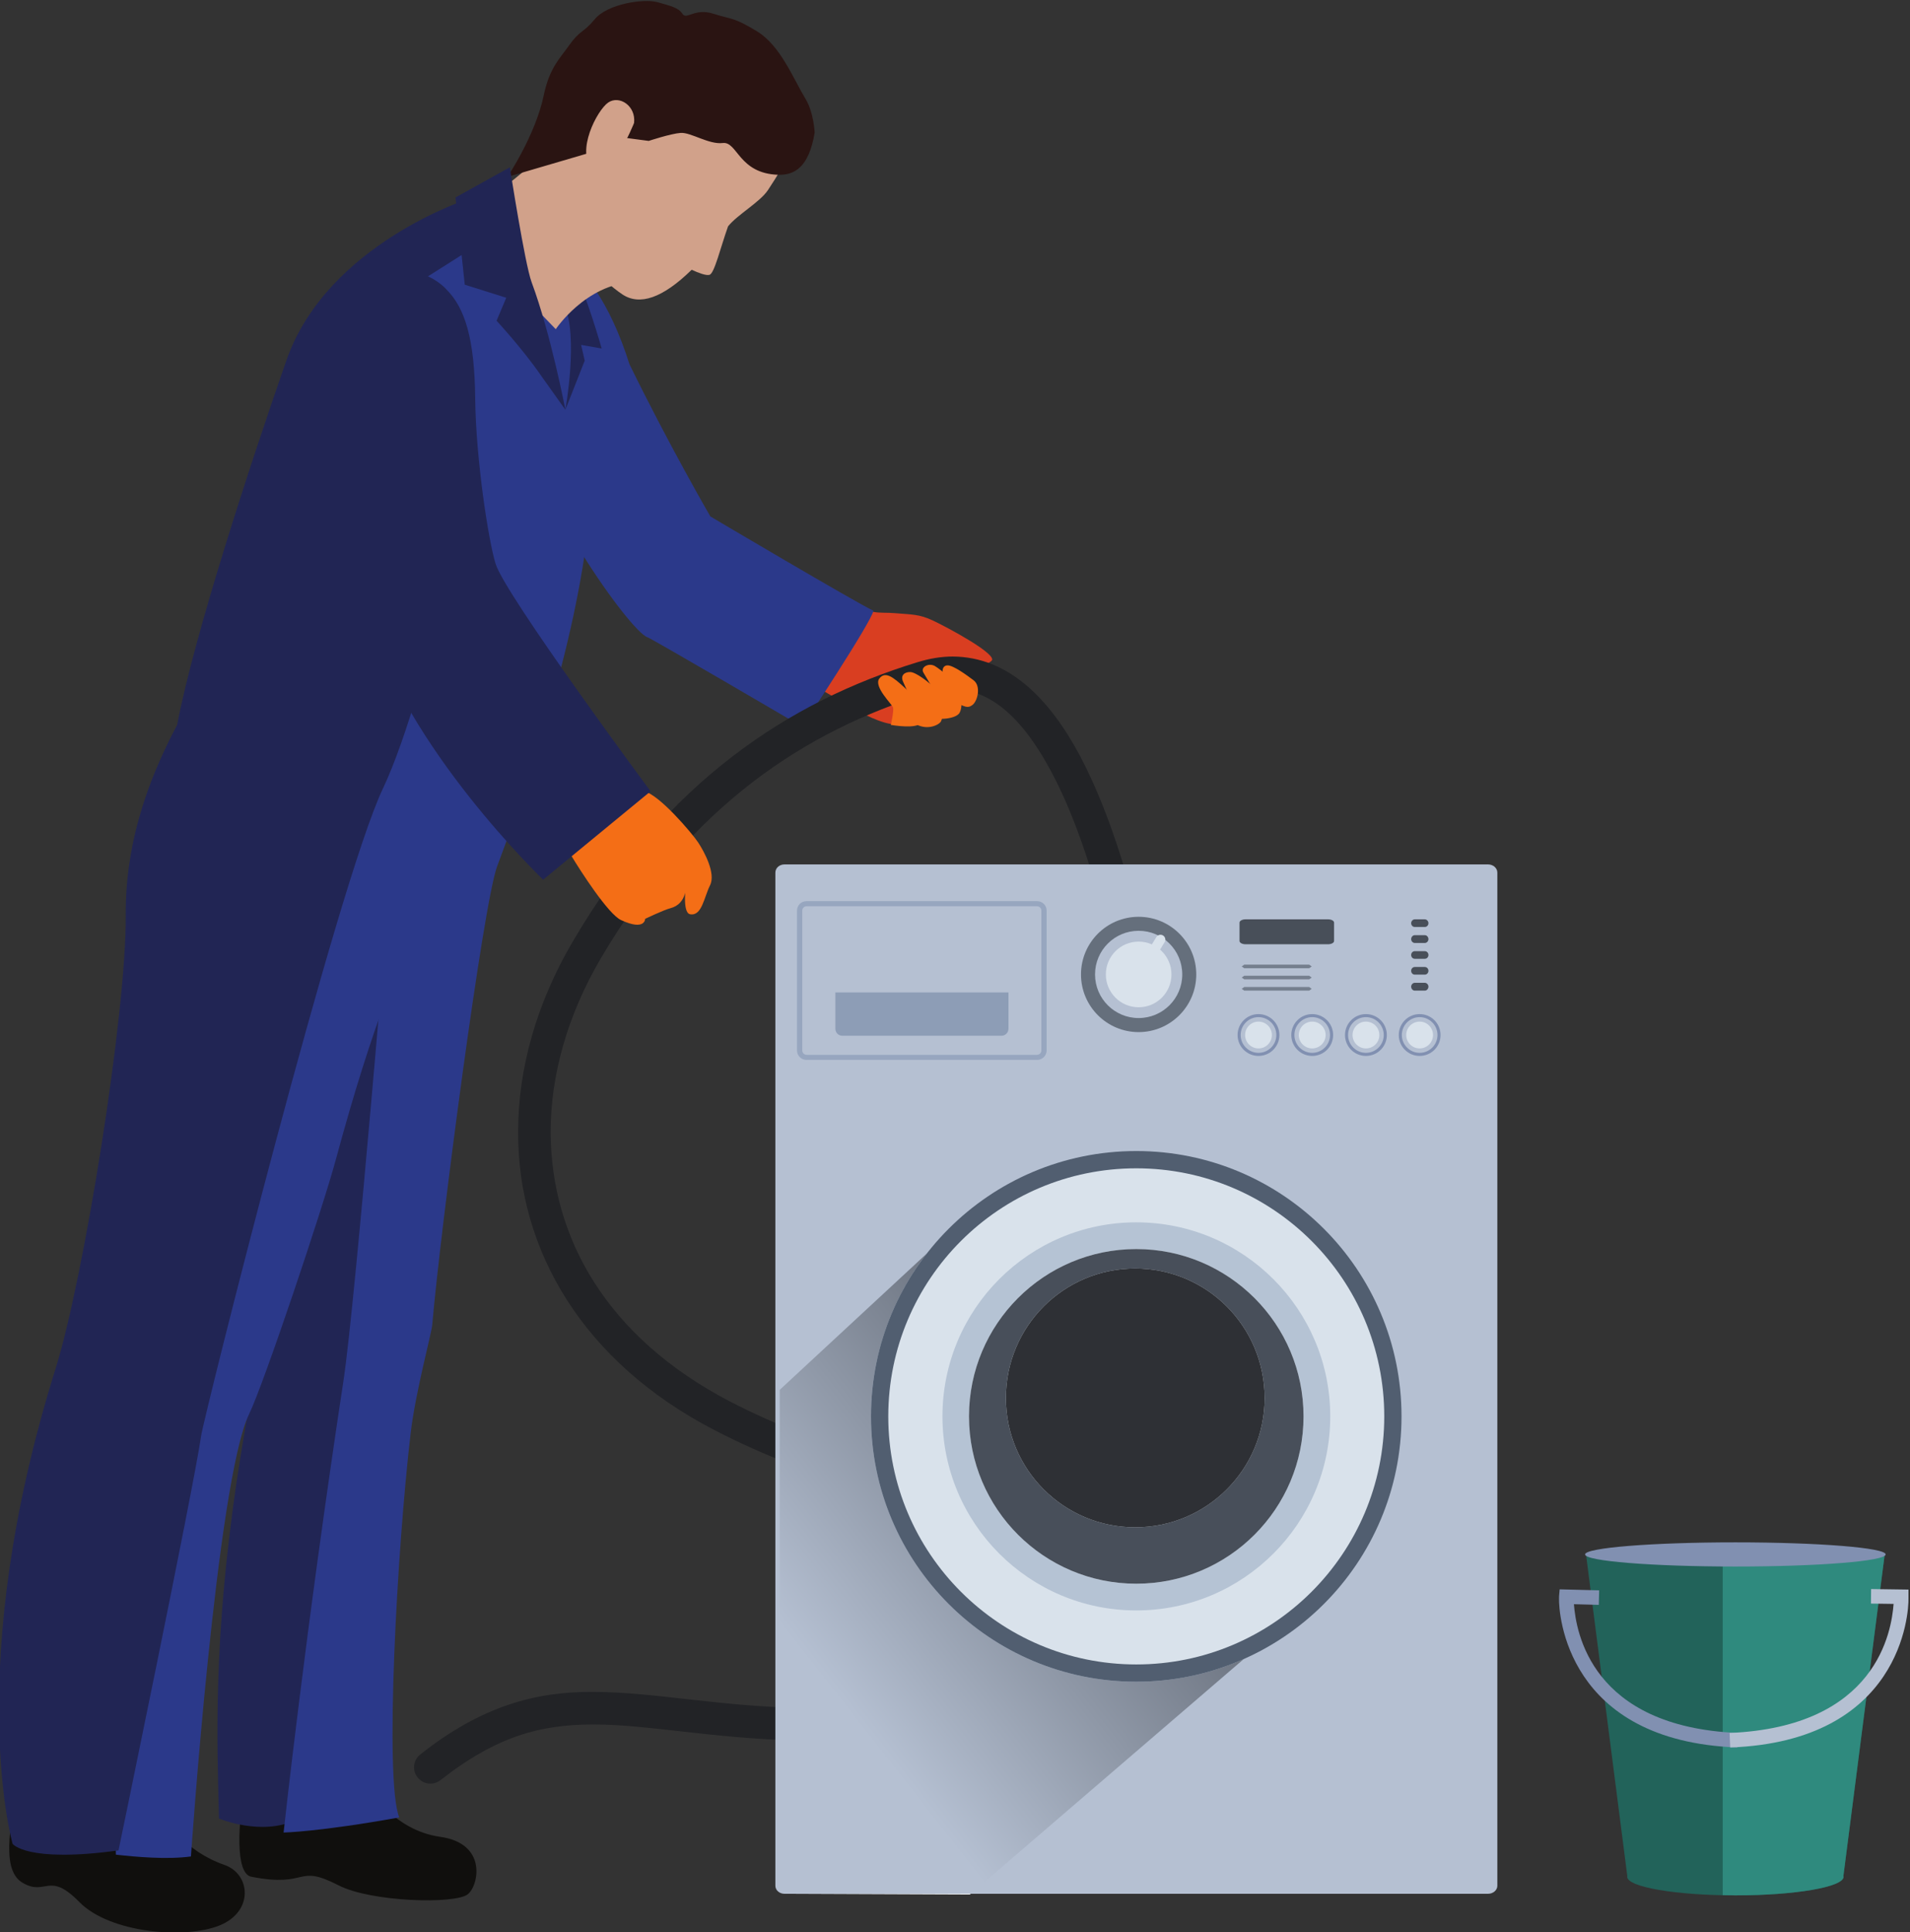 <?xml version="1.0" encoding="UTF-8" standalone="no"?>
<svg
   xmlns:dc="http://purl.org/dc/elements/1.1/"
   xmlns:cc="http://creativecommons.org/ns#"
   xmlns:rdf="http://www.w3.org/1999/02/22-rdf-syntax-ns#"
   xmlns:svg="http://www.w3.org/2000/svg"
   xmlns="http://www.w3.org/2000/svg"
   xmlns:sodipodi="http://sodipodi.sourceforge.net/DTD/sodipodi-0.dtd"
   xmlns:inkscape="http://www.inkscape.org/namespaces/inkscape"
   width="126.034"
   height="127.446"
   viewBox="0 0 126.034 127.446"
   version="1.1"
   id="SVGRoot"
   sodipodi:docname="11.svg"
   inkscape:version="1.0.1 (0767f8302a, 2020-10-17)">
  <rect x="0" y="0" width="126.034" height="127.446" fill="#333333" stroke="none"/>
  <defs
     id="defs34089">
    <clipPath
       clipPathUnits="userSpaceOnUse"
       id="clipPath11345">
      <path
         d="m 2530.98,1013.31 -89.64,0.36 v 0 h 90.06 l -0.42,-0.36"
         id="path11343" />
    </clipPath>
    <linearGradient
       x1="0"
       y1="0"
       x2="1"
       y2="0"
       gradientUnits="userSpaceOnUse"
       gradientTransform="matrix(236.005,185.818,185.818,-236.005,2455.8,1122.46)"
       spreadMethod="pad"
       id="linearGradient11353">
      <stop
         style="stop-opacity:1;stop-color:#ffffff"
         offset="0"
         id="stop11347" />
      <stop
         style="stop-opacity:1;stop-color:#5c5e5f"
         offset="0.951"
         id="stop11349" />
      <stop
         style="stop-opacity:1;stop-color:#5c5e5f"
         offset="1"
         id="stop11351" />
    </linearGradient>
    <clipPath
       clipPathUnits="userSpaceOnUse"
       id="clipPath11363">
      <path
         d="m 2531.4,1013.67 h -90.06 c -2.52,0 -4.5,1.8 -4.5,3.96 v 245.43 l 72.85,67.51 c -17.34,-22.25 -27.67,-50.24 -27.67,-80.65 0,-72.54 58.77,-131.31 131.31,-131.31 18.95,0 36.96,4.02 53.23,11.24 L 2531.4,1013.67"
         id="path11361" />
    </clipPath>
    <linearGradient
       x1="0"
       y1="0"
       x2="1"
       y2="0"
       gradientUnits="userSpaceOnUse"
       gradientTransform="matrix(236.005,185.818,185.818,-236.005,2455.8,1122.46)"
       spreadMethod="pad"
       id="linearGradient11371">
      <stop
         style="stop-opacity:1;stop-color:#b5c0d2"
         offset="0"
         id="stop11365" />
      <stop
         style="stop-opacity:1;stop-color:#40454e"
         offset="0.951"
         id="stop11367" />
      <stop
         style="stop-opacity:1;stop-color:#40454e"
         offset="1"
         id="stop11369" />
    </linearGradient>
  </defs>
  <sodipodi:namedview
     id="base"
     pagecolor="#ffffff"
     bordercolor="#666666"
     borderopacity="1.0"
     inkscape:pageopacity="0.0"
     inkscape:pageshadow="2"
     inkscape:zoom="0.35"
     inkscape:cx="283.01707"
     inkscape:cy="252.29424"
     inkscape:document-units="px"
     inkscape:current-layer="layer1"
     inkscape:document-rotation="0"
     showgrid="false"
     inkscape:window-width="1366"
     inkscape:window-height="681"
     inkscape:window-x="0"
     inkscape:window-y="57"
     inkscape:window-maximized="0" />
  <g
     inkscape:label="Layer 1"
     inkscape:groupmode="layer"
     id="layer1"
     transform="translate(-116.983,-307.706)">
    <g
       id="g20121"
       transform="matrix(1.333,0,0,-1.333,-156.396,567.753)">
      <path
         d="m 247.034,165.423 c 1.144,-0.823 1.532,-0.61 2.357,-0.683 0.826,-0.072 1.189,-0.04 1.889,-0.371 0.701,-0.329 3.235,-1.687 2.888,-1.987 -0.346,-0.299 -0.751,-0.318 -1.309,-0.136 -0.554,0.184 -1.215,0.576 -1.215,0.576 0,0 2.074,-1.108 2.016,-1.409 -0.058,-0.302 -3.494,-2.161 -4.187,-2.179 -0.691,-0.017 -1.804,0.576 -2.457,0.971 -0.659,0.395 -1.594,0.948 -1.974,1.107 -0.377,0.16 1.992,4.111 1.992,4.111"
         style="fill:#d93e21;fill-opacity:1;fill-rule:nonzero;stroke:none;stroke-width:0.1"
         id="path11295" />
      <path
         d="m 240.25,169.527 c 0,0 -2.033,3.499 -4.005,7.533 -0.987,3.139 -2.339,4.773 -3.152,5.147 0,0 -2.394,-5.617 -2.14,-7.748 0.446,-3.767 5.329,-10.642 6.187,-10.912 0.213,-0.068 7.655,-4.424 7.655,-4.424 0,0 3.43,5.178 3.528,5.738 -0.815,0.371 -8.073,4.666 -8.073,4.666"
         style="fill:#2b398a;fill-opacity:1;fill-rule:nonzero;stroke:none;stroke-width:0.1"
         id="path11297" />
      <path
         d="m 217.225,106.638 c -0.367,-1.736 -0.501,-4.266 0.294,-4.426 2.885,-0.568 2.182,0.672 4.322,-0.425 1.608,-0.832 5.79,-0.945 6.405,-0.441 0.539,0.439 0.97,2.511 -1.368,2.839 -2.336,0.331 -3.616,2.356 -4.381,3.616 -0.764,1.261 -2.279,1.679 -2.279,1.679 l -2.456,-0.42 -0.537,-2.422"
         style="fill:#100f0d;fill-opacity:1;fill-rule:nonzero;stroke:none;stroke-width:0.1"
         id="path11299" />
      <path
         d="m 219.737,105.024 c 1.396,4.868 4.402,26.995 6.743,45.115 l -5.741,-4.752 c -0.743,-7.769 -2.985,-17.087 -3.959,-23.756 -1.136,-7.807 -0.955,-12.617 -0.854,-16.539 0,0 2.095,-0.887 3.811,-0.068"
         style="fill:#212554;fill-opacity:1;fill-rule:nonzero;stroke:none;stroke-width:0.1"
         id="path11301" />
      <path
         d="m 206.241,108.223 5.951,0.241 c 0,0 0.122,-4.309 4.005,-5.669 1.296,-0.451 1.461,-2.3 -0.236,-2.992 -1.693,-0.691 -5.433,-0.394 -6.954,1.161 -1.522,1.555 -1.64,0.252 -2.819,0.957 -1.178,0.707 -0.412,3.363 -0.284,4.992 l 0.337,1.31"
         style="fill:#100f0d;fill-opacity:1;fill-rule:nonzero;stroke:none;stroke-width:0.1"
         id="path11303" />
      <path
         d="m 217.421,125.117 c 0.718,1.472 3.628,10.135 4.293,12.599 3.709,13.752 5.804,12.993 6.559,20.047 0.274,2.519 0.009,9.637 -0.181,11.482 -0.041,0.387 -2.667,-3.465 -3.946,-3.319 l -5.051,-24.267 c -2.818,-12.941 -8.574,-30.015 -8.274,-38.356 0.956,-0.107 2.521,-0.253 3.716,-0.089 0,0 1.278,18.603 2.884,21.903"
         style="fill:#2b398a;fill-opacity:1;fill-rule:nonzero;stroke:none;stroke-width:0.1"
         id="path11305" />
      <path
         d="m 228.921,183.348 -0.566,1.921 c 0,0 -7.073,-2.236 -9.093,-8.022 -1.747,-5.007 -4.549,-13.532 -5.409,-18.038 -1.103,-2.095 -2.575,-5.38 -2.543,-9.415 0.038,-4.838 -2.071,-17.953 -3.467,-22.419 -4.638,-14.799 -2.134,-23.537 -2.134,-23.537 0,0 0.689,-0.95 5.243,-0.325 0,0 3.699,17.822 4.092,20.528 0.134,0.929 6.737,27.282 9.002,32.032 1.092,2.285 2.798,7.912 2.611,9.762 -0.019,0.208 1.002,14.048 1.256,14.145 1.344,0.536 1.008,3.368 1.008,3.368"
         style="fill:#212554;fill-opacity:1;fill-rule:nonzero;stroke:none;stroke-width:0.1"
         id="path11307" />
      <path
         d="m 233.194,178.734 c 0,0 -1.144,1.411 -2.748,3.11 -1.604,1.698 -1.006,1.572 -1.006,1.572 l -3.678,-2.331 c 0,0 4.037,-13.456 0.895,-12.917 0,0 -0.847,-9.197 -2.192,-16.103 -0.056,-0.285 -1.759,-21.252 -2.381,-25.336 -1.882,-12.376 -2.96,-22.331 -2.96,-22.331 0,0 1.768,0.033 5.725,0.748 -0.741,1.832 -0.103,13.358 0.567,19.031 0.236,2.018 1.033,4.917 1.067,5.351 0.407,4.722 2.519,20.838 3.214,22.688 7.534,20.089 3.853,25.008 3.497,26.518"
         style="fill:#2b398a;fill-opacity:1;fill-rule:nonzero;stroke:none;stroke-width:0.1"
         id="path11309" />
      <path
         d="m 252.252,160.974 c -0.405,0 -0.837,-0.063 -1.296,-0.207 -5.967,-1.854 -11.646,-5.49 -16.137,-13.122 -1.638,-2.799 -2.475,-5.751 -2.475,-8.586 0.018,-5.247 2.79,-10.152 8.856,-13.32 4.725,-2.448 9.72,-3.591 14.013,-4.338 1.656,-0.288 3.186,-0.513 4.581,-0.738 1.215,4.419 1.593,9.711 1.593,14.319 0.009,5.364 -0.522,9.873 -0.756,10.98 -0.918,4.383 -2.061,8.244 -3.501,10.926 -1.44,2.709 -3.051,4.086 -4.86,4.086 h -0.018 m 10.125,-55.098 0.315,0.621 c 0.486,1.035 2.232,0.558 4.149,0.09 2.079,-0.513 4.365,-1.017 5.463,0.369 0.747,0.954 1.098,1.935 1.107,2.961 0.027,2.403 -0.81,5.499 -7.731,7.866 -0.756,0.378 -3.195,0.774 -4.761,1.053 -1.575,-4.86 -4.41,-8.847 -9.225,-9.495 -2.214,-0.297 -4.194,-0.405 -5.976,-0.405 -4.923,0 -8.361,0.819 -11.286,0.81 -2.547,-0.009 -4.707,-0.54 -7.542,-2.754 -0.351,-0.279 -0.855,-0.216 -1.134,0.135 -0.279,0.351 -0.216,0.855 0.135,1.134 3.042,2.412 5.742,3.114 8.541,3.096 3.222,0 6.543,-0.81 11.286,-0.81 1.719,0 3.618,0.108 5.769,0.387 3.843,0.513 6.291,3.663 7.821,8.172 -1.314,0.216 -2.799,0.432 -4.374,0.702 -4.356,0.756 -9.522,1.935 -14.472,4.5 -6.516,3.366 -9.747,8.91 -9.729,14.751 0,3.159 0.918,6.381 2.691,9.405 4.662,7.974 10.782,11.916 17.055,13.842 0.603,0.189 1.197,0.288 1.773,0.288 2.727,-0.018 4.77,-2.043 6.309,-4.941 1.548,-2.934 2.718,-6.903 3.645,-11.358 0.288,-1.332 0.792,-5.823 0.792,-11.313 0,-4.644 -0.369,-9.972 -1.611,-14.589 1.521,-0.27 4.014,-0.693 4.995,-1.152 6.993,-2.754 8.613,-5.913 8.64,-9.324 0,-1.413 -0.513,-2.772 -1.449,-3.951 -1.071,-1.35 -3.267,-0.702 -5.274,-0.045 -1.845,0.594 -3.519,1.197 -3.978,0.225 0,0 -1.953,-0.369 -1.944,-0.27"
         style="fill:#222326;fill-opacity:1;fill-rule:nonzero;stroke:none;stroke-width:0.1"
         id="path11311" />
      <path
         d="m 229.639,162.303 c 1.928,-1.482 6.594,-6.233 7.333,-6.381 0.74,-0.148 2.373,-2.075 2.669,-2.521 0.295,-0.445 0.89,-1.532 0.594,-2.125 -0.299,-0.595 -0.404,-1.541 -0.988,-1.435 -0.407,0.076 -0.201,1.484 -0.201,1.484 0,0 0.079,-0.965 -0.775,-1.186 -0.341,-0.089 -1.249,-0.525 -1.249,-0.525 0,0 0.003,-0.616 -1.196,-0.06 -0.628,0.289 -2.007,2.431 -2.451,3.171 -0.443,0.742 -4.425,3.608 -6.054,4.943 -1.629,1.334 2.318,4.635 2.318,4.635"
         style="fill:#f46e16;fill-opacity:1;fill-rule:nonzero;stroke:none;stroke-width:0.1"
         id="path11313" />
      <path
         d="m 227.196,180.748 c 0.891,-0.896 1.385,-2.4 1.413,-5.381 0.031,-2.984 0.65,-7.019 1.01,-8.185 0.475,-1.545 7.67,-11.258 7.67,-11.258 l -5.316,-4.372 c 0,0 -6.867,6.558 -8.677,13.117 0,0 -4.077,13.21 -0.112,16.199 2.391,1.8 4.012,-0.12 4.012,-0.12"
         style="fill:#212554;fill-opacity:1;fill-rule:nonzero;stroke:none;stroke-width:0.1"
         id="path11315" />
      <path
         d="m 249.184,159.211 c 0.537,-0.088 1.438,-0.161 1.519,0.163 0.079,0.325 -0.226,1.124 -0.813,1.658 -0.583,0.537 -0.979,0.861 -1.276,0.472 -0.299,-0.393 0.628,-1.268 0.679,-1.431 0.05,-0.165 -0.109,-0.862 -0.109,-0.862"
         style="fill:#f46e16;fill-opacity:1;fill-rule:nonzero;stroke:none;stroke-width:0.1"
         id="path11317" />
      <path
         d="m 250.446,159.235 c 0.57,-0.302 1.133,-0.022 1.224,0.156 0.096,0.178 0.237,1.101 -0.194,1.533 -0.433,0.435 -1.062,0.898 -1.332,0.903 -0.271,0.005 -0.508,-0.159 -0.347,-0.494 0.166,-0.339 0.575,-1.374 0.575,-1.374 l 0.074,-0.724"
         style="fill:#f46e16;fill-opacity:1;fill-rule:nonzero;stroke:none;stroke-width:0.1"
         id="path11319" />
      <path
         d="m 251.62,159.618 c -0.505,-0.155 0.771,-0.182 0.97,0.199 0.203,0.381 0.021,1.101 -0.084,1.307 -0.099,0.206 -0.891,0.854 -1.143,1 -0.3,0.174 -0.73,-0.056 -0.566,-0.325 0.165,-0.268 0.736,-1.255 0.736,-1.255 l 0.087,-0.926"
         style="fill:#f46e16;fill-opacity:1;fill-rule:nonzero;stroke:none;stroke-width:0.1"
         id="path11321" />
      <path
         d="m 252.478,160.265 c 0.337,-0.111 0.491,-0.266 0.747,-0.067 0.257,0.197 0.429,0.926 0.066,1.212 -0.371,0.283 -1.025,0.753 -1.3,0.747 -0.279,-0.006 -0.299,-0.329 -0.172,-0.611 0.126,-0.279 0.659,-1.281 0.659,-1.281"
         style="fill:#f46e16;fill-opacity:1;fill-rule:nonzero;stroke:none;stroke-width:0.1"
         id="path11323" />
      <path
         d="m 233.494,181.664 c 0.598,-1.077 1.376,-3.826 1.376,-3.826 l -1.018,0.178 0.179,-0.778 -0.959,-2.433 c 0,0 0.661,3.63 -0.057,5.186 -0.428,0.926 0.479,1.673 0.479,1.673"
         style="fill:#212554;fill-opacity:1;fill-rule:nonzero;stroke:none;stroke-width:0.1"
         id="path11325" />
      <path
         d="m 233.015,189.437 c -0.418,-1.177 -0.835,-2.152 -3.945,-4.305 -1.558,-1.079 -0.459,-2.22 -0.459,-2.22 l 3.986,-4.119 c 0,0 1.471,2.213 3.825,2.333 1.432,0.074 -3.407,8.311 -3.407,8.311"
         style="fill:#d1a18a;fill-opacity:1;fill-rule:nonzero;stroke:none;stroke-width:0.1"
         id="path11327" />
      <path
         d="m 234.781,189.885 c 1.813,2.983 5.084,4.658 7.557,2.4 2.704,-2.459 2.704,-3.689 0.767,-6.602 -0.398,-0.603 -1.499,-1.206 -1.979,-1.799 -0.383,-1.077 -0.677,-2.335 -0.92,-2.401 -0.169,-0.048 -0.543,0.095 -0.882,0.251 -1.436,-1.404 -2.571,-1.789 -3.43,-1.218 -0.952,0.631 -3.249,2.77 -3.237,4.979 0.004,1.207 1.153,2.798 2.124,4.39"
         style="fill:#d1a18a;fill-opacity:1;fill-rule:nonzero;stroke:none;stroke-width:0.1"
         id="path11329" />
      <path
         d="m 245.413,188.519 c -0.281,-1.688 -0.974,-2.108 -1.802,-2.084 -1.967,0.059 -2.017,1.664 -2.751,1.571 -0.685,-0.082 -1.582,0.537 -2.08,0.501 -0.497,-0.036 -1.581,-0.396 -1.581,-0.396 l -1.135,0.149 -0.689,0.719 -1.109,-1.459 -4.062,-1.192 c 0,0 1.385,2.059 1.797,4.035 0.281,1.355 0.796,1.826 1.241,2.455 0.557,0.796 0.704,0.61 1.284,1.314 0.635,0.766 2.436,1.031 3.092,0.848 0.647,-0.185 1.056,-0.271 1.251,-0.581 0.196,-0.316 0.607,0.305 1.533,0.005 0.929,-0.297 0.986,-0.159 2.149,-0.865 1.164,-0.705 1.781,-2.305 2.408,-3.346 0.415,-0.686 0.454,-1.674 0.454,-1.674"
         style="fill:#2a1412;fill-opacity:1;fill-rule:nonzero;stroke:none;stroke-width:0.1"
         id="path11331" />
      <path
         d="m 236.473,188.998 c 0.101,0.841 -0.723,1.389 -1.279,1.013 -0.56,-0.387 -1.608,-2.427 -0.789,-3.287 0.816,-0.848 2.068,2.274 2.068,2.274"
         style="fill:#d1a18a;fill-opacity:1;fill-rule:nonzero;stroke:none;stroke-width:0.1"
         id="path11333" />
      <path
         d="m 231.861,176.508 1.211,-1.703 c 0,0 -0.706,3.72 -1.673,6.321 -0.333,0.9 -1.074,5.68 -1.074,5.68 l -2.692,-1.494 0.459,-4.317 2.054,-0.646 -0.479,-1.137 c 0,0 1.298,-1.402 2.194,-2.704"
         style="fill:#212554;fill-opacity:1;fill-rule:nonzero;stroke:none;stroke-width:0.1"
         id="path11335" />
      <path
         d="m 279.207,101.763 c 0,-0.216 -0.207,-0.396 -0.459,-0.396 h -34.83 c -0.252,0 -0.45,0.18 -0.45,0.396 v 50.139 c 0,0.225 0.198,0.405 0.45,0.405 h 34.83 c 0.252,0 0.459,-0.18 0.459,-0.405 v -50.139"
         style="fill:#b5c0d2;fill-opacity:1;fill-rule:nonzero;stroke:none;stroke-width:0.1"
         id="path11337" />
      <g
         id="g11339"
         transform="scale(0.1)">
        <g
           id="g11341"
           clip-path="url(#clipPath11345)">
          <path
             d="m 2530.98,1013.31 -89.64,0.36 v 0 h 90.06 l -0.42,-0.36"
             style="fill:url(#linearGradient11353);fill-opacity:1;fill-rule:nonzero;stroke:none"
             id="path11355" />
        </g>
      </g>
      <g
         id="g11357"
         transform="scale(0.1)">
        <g
           id="g11359"
           clip-path="url(#clipPath11363)">
          <path
             d="m 2531.4,1013.67 h -90.06 c -2.52,0 -4.5,1.8 -4.5,3.96 v 245.43 l 72.85,67.51 c -17.34,-22.25 -27.67,-50.24 -27.67,-80.65 0,-72.54 58.77,-131.31 131.31,-131.31 18.95,0 36.96,4.02 53.23,11.24 L 2531.4,1013.67"
             style="fill:url(#linearGradient11371);fill-opacity:1;fill-rule:nonzero;stroke:none"
             id="path11373" />
        </g>
      </g>
      <path
         d="m 248.202,124.992 c 0,7.254 5.877,13.131 13.131,13.131 7.254,0 13.131,-5.877 13.131,-13.131 0,-7.254 -5.877,-13.131 -13.131,-13.131 -7.254,0 -13.131,5.877 -13.131,13.131"
         style="fill:#515e70;fill-opacity:1;fill-rule:nonzero;stroke:none;stroke-width:0.1"
         id="path11375" />
      <path
         d="m 249.057,124.992 c 0,6.777 5.499,12.276 12.276,12.276 6.777,0 12.276,-5.499 12.276,-12.276 0,-6.777 -5.499,-12.276 -12.276,-12.276 -6.777,0 -12.276,5.499 -12.276,12.276"
         style="fill:#d9e2eb;fill-opacity:1;fill-rule:nonzero;stroke:none;stroke-width:0.1"
         id="path11377" />
      <path
         d="m 261.333,115.389 c -5.301,0 -9.594,4.302 -9.594,9.603 0,5.301 4.293,9.603 9.594,9.603 5.301,0 9.603,-4.302 9.603,-9.603 0,-5.301 -4.302,-9.603 -9.603,-9.603 m 0,17.883 c -4.572,0 -8.28,-3.708 -8.28,-8.28 0,-4.572 3.708,-8.28 8.28,-8.28 4.572,0 8.28,3.708 8.28,8.28 0,4.572 -3.708,8.28 -8.28,8.28"
         style="fill:#b5c3d4;fill-opacity:1;fill-rule:nonzero;stroke:none;stroke-width:0.1"
         id="path11379" />
      <path
         d="m 261.333,116.712 c -4.572,0 -8.28,3.708 -8.28,8.28 0,4.572 3.708,8.28 8.28,8.28 4.572,0 8.28,-3.708 8.28,-8.28 0,-4.572 -3.708,-8.28 -8.28,-8.28 m -0.054,15.597 c -3.537,0 -6.399,-2.862 -6.399,-6.408 0,-3.537 2.862,-6.399 6.399,-6.399 3.537,0 6.408,2.862 6.408,6.399 0,3.546 -2.871,6.408 -6.408,6.408"
         style="fill:#484f5a;fill-opacity:1;fill-rule:nonzero;stroke:none;stroke-width:0.1"
         id="path11381" />
      <path
         d="m 261.279,119.502 c -3.537,0 -6.399,2.862 -6.399,6.399 0,3.546 2.862,6.408 6.399,6.408 3.537,0 6.408,-2.862 6.408,-6.408 0,-3.537 -2.871,-6.399 -6.408,-6.399"
         style="fill:#2e3035;fill-opacity:1;fill-rule:nonzero;stroke:none;stroke-width:0.1"
         id="path11383" />
      <path
         d="m 261.45,144.009 c -1.575,0 -2.853,1.278 -2.853,2.853 0,1.575 1.278,2.853 2.853,2.853 1.575,0 2.853,-1.278 2.853,-2.853 0,-1.575 -1.278,-2.853 -2.853,-2.853"
         style="fill:#656f7c;fill-opacity:1;fill-rule:nonzero;stroke:none;stroke-width:0.1"
         id="path11385" />
      <path
         d="m 259.292,146.863 c 0,1.192 0.965,2.159 2.158,2.159 1.194,0 2.16,-0.967 2.16,-2.159 0,-1.193 -0.966,-2.159 -2.16,-2.159 -1.193,0 -2.158,0.966 -2.158,2.159"
         style="fill:#b5c0d2;fill-opacity:1;fill-rule:nonzero;stroke:none;stroke-width:0.1"
         id="path11387" />
      <path
         d="m 259.827,146.863 c 0,0.896 0.727,1.624 1.623,1.624 0.897,0 1.625,-0.728 1.625,-1.624 0,-0.899 -0.728,-1.625 -1.625,-1.625 -0.896,0 -1.623,0.726 -1.623,1.625"
         style="fill:#d9e2eb;fill-opacity:1;fill-rule:nonzero;stroke:none;stroke-width:0.1"
         id="path11389" />
      <path
         d="m 262.29,147.727 c -0.068,-0.113 -0.218,-0.146 -0.332,-0.078 -0.114,0.068 -0.15,0.216 -0.079,0.331 l 0.447,0.729 c 0.069,0.113 0.217,0.151 0.331,0.082 0.114,-0.07 0.15,-0.218 0.079,-0.332 l -0.446,-0.732"
         style="fill:#d9e2eb;fill-opacity:1;fill-rule:nonzero;stroke:none;stroke-width:0.1"
         id="path11391" />
      <path
         d="m 270.828,148.356 h -4.086 c -0.162,0 -0.297,0.072 -0.297,0.162 v 0.909 c 0,0.09 0.135,0.162 0.297,0.162 h 4.086 c 0.162,0 0.297,-0.072 0.297,-0.162 v -0.909 c 0,-0.09 -0.135,-0.162 -0.297,-0.162"
         style="fill:#484f59;fill-opacity:1;fill-rule:nonzero;stroke:none;stroke-width:0.1"
         id="path11393" />
      <path
         d="m 266.348,143.865 c 0,0.572 0.464,1.035 1.034,1.035 0.574,0 1.037,-0.463 1.037,-1.035 0,-0.572 -0.463,-1.036 -1.037,-1.036 -0.57,0 -1.034,0.464 -1.034,1.036"
         style="fill:#8190b1;fill-opacity:1;fill-rule:nonzero;stroke:none;stroke-width:0.1"
         id="path11395" />
      <path
         d="m 266.5,143.865 c 0,0.486 0.396,0.884 0.882,0.884 0.489,0 0.885,-0.398 0.885,-0.884 0,-0.486 -0.396,-0.882 -0.885,-0.882 -0.486,0 -0.882,0.396 -0.882,0.882"
         style="fill:#b5c0d2;fill-opacity:1;fill-rule:nonzero;stroke:none;stroke-width:0.1"
         id="path11397" />
      <path
         d="m 266.721,143.865 c 0,0.366 0.297,0.663 0.661,0.663 0.368,0 0.664,-0.297 0.664,-0.663 0,-0.367 -0.296,-0.664 -0.664,-0.664 -0.364,0 -0.661,0.297 -0.661,0.664"
         style="fill:#d9e2eb;fill-opacity:1;fill-rule:nonzero;stroke:none;stroke-width:0.1"
         id="path11399" />
      <path
         d="m 269.007,143.865 c 0,0.572 0.464,1.035 1.035,1.035 0.573,0 1.037,-0.463 1.037,-1.035 0,-0.572 -0.464,-1.036 -1.037,-1.036 -0.571,0 -1.035,0.464 -1.035,1.036"
         style="fill:#8190b1;fill-opacity:1;fill-rule:nonzero;stroke:none;stroke-width:0.1"
         id="path11401" />
      <path
         d="m 269.161,143.865 c 0,0.486 0.395,0.884 0.881,0.884 0.488,0 0.882,-0.398 0.882,-0.884 0,-0.486 -0.394,-0.882 -0.882,-0.882 -0.486,0 -0.881,0.396 -0.881,0.882"
         style="fill:#b5c0d2;fill-opacity:1;fill-rule:nonzero;stroke:none;stroke-width:0.1"
         id="path11403" />
      <path
         d="m 269.378,143.865 c 0,0.366 0.297,0.663 0.664,0.663 0.367,0 0.665,-0.297 0.665,-0.663 0,-0.367 -0.298,-0.664 -0.665,-0.664 -0.367,0 -0.664,0.297 -0.664,0.664"
         style="fill:#d9e2eb;fill-opacity:1;fill-rule:nonzero;stroke:none;stroke-width:0.1"
         id="path11405" />
      <path
         d="m 271.666,143.865 c 0,0.572 0.463,1.035 1.036,1.035 0.572,0 1.035,-0.463 1.035,-1.035 0,-0.572 -0.463,-1.036 -1.035,-1.036 -0.573,0 -1.036,0.464 -1.036,1.036"
         style="fill:#8190b1;fill-opacity:1;fill-rule:nonzero;stroke:none;stroke-width:0.1"
         id="path11407" />
      <path
         d="m 271.818,143.865 c 0,0.486 0.394,0.884 0.884,0.884 0.488,0 0.882,-0.398 0.882,-0.884 0,-0.486 -0.394,-0.882 -0.882,-0.882 -0.49,0 -0.884,0.396 -0.884,0.882"
         style="fill:#b5c0d2;fill-opacity:1;fill-rule:nonzero;stroke:none;stroke-width:0.1"
         id="path11409" />
      <path
         d="m 272.04,143.865 c 0,0.366 0.295,0.663 0.662,0.663 0.368,0 0.664,-0.297 0.664,-0.663 0,-0.367 -0.296,-0.664 -0.664,-0.664 -0.367,0 -0.662,0.297 -0.662,0.664"
         style="fill:#d9e2eb;fill-opacity:1;fill-rule:nonzero;stroke:none;stroke-width:0.1"
         id="path11411" />
      <path
         d="m 274.327,143.865 c 0,0.572 0.462,1.035 1.034,1.035 0.573,0 1.035,-0.463 1.035,-1.035 0,-0.572 -0.462,-1.036 -1.035,-1.036 -0.572,0 -1.034,0.464 -1.034,1.036"
         style="fill:#8190b1;fill-opacity:1;fill-rule:nonzero;stroke:none;stroke-width:0.1"
         id="path11413" />
      <path
         d="m 274.479,143.865 c 0,0.486 0.395,0.884 0.882,0.884 0.487,0 0.884,-0.398 0.884,-0.884 0,-0.486 -0.397,-0.882 -0.884,-0.882 -0.487,0 -0.882,0.396 -0.882,0.882"
         style="fill:#b5c0d2;fill-opacity:1;fill-rule:nonzero;stroke:none;stroke-width:0.1"
         id="path11415" />
      <path
         d="m 274.697,143.865 c 0,0.366 0.296,0.663 0.664,0.663 0.363,0 0.662,-0.297 0.662,-0.663 0,-0.367 -0.299,-0.664 -0.662,-0.664 -0.368,0 -0.664,0.297 -0.664,0.664"
         style="fill:#d9e2eb;fill-opacity:1;fill-rule:nonzero;stroke:none;stroke-width:0.1"
         id="path11417" />
      <path
         d="m 275.616,149.211 h -0.495 c -0.099,0 -0.18,0.081 -0.18,0.189 0,0.099 0.081,0.189 0.18,0.189 h 0.495 c 0.099,0 0.18,-0.09 0.18,-0.189 0,-0.108 -0.081,-0.189 -0.18,-0.189"
         style="fill:#484f59;fill-opacity:1;fill-rule:nonzero;stroke:none;stroke-width:0.1"
         id="path11419" />
      <path
         d="m 275.616,148.419 h -0.495 c -0.099,0 -0.18,0.09 -0.18,0.189 0,0.108 0.081,0.198 0.18,0.198 h 0.495 c 0.099,0 0.18,-0.09 0.18,-0.198 0,-0.099 -0.081,-0.189 -0.18,-0.189"
         style="fill:#484f59;fill-opacity:1;fill-rule:nonzero;stroke:none;stroke-width:0.1"
         id="path11421" />
      <path
         d="m 275.616,147.636 h -0.495 c -0.099,0 -0.18,0.081 -0.18,0.189 0,0.108 0.081,0.189 0.18,0.189 h 0.495 c 0.099,0 0.18,-0.081 0.18,-0.189 0,-0.108 -0.081,-0.189 -0.18,-0.189"
         style="fill:#484f59;fill-opacity:1;fill-rule:nonzero;stroke:none;stroke-width:0.1"
         id="path11423" />
      <path
         d="m 275.616,146.853 h -0.495 c -0.099,0 -0.18,0.081 -0.18,0.189 0,0.108 0.081,0.189 0.18,0.189 h 0.495 c 0.099,0 0.18,-0.081 0.18,-0.189 0,-0.108 -0.081,-0.189 -0.18,-0.189"
         style="fill:#484f59;fill-opacity:1;fill-rule:nonzero;stroke:none;stroke-width:0.1"
         id="path11425" />
      <path
         d="m 275.616,146.061 h -0.495 c -0.099,0 -0.18,0.09 -0.18,0.198 0,0.099 0.081,0.189 0.18,0.189 h 0.495 c 0.099,0 0.18,-0.09 0.18,-0.189 0,-0.108 -0.081,-0.198 -0.18,-0.198"
         style="fill:#484f59;fill-opacity:1;fill-rule:nonzero;stroke:none;stroke-width:0.1"
         id="path11427" />
      <path
         d="m 269.892,147.168 h -3.213 l -0.126,0.09 0.126,0.09 h 3.213 l 0.126,-0.09 -0.126,-0.09"
         style="fill:#757f8e;fill-opacity:1;fill-rule:nonzero;stroke:none;stroke-width:0.1"
         id="path11429" />
      <path
         d="m 269.892,146.619 h -3.213 l -0.126,0.09 0.126,0.09 h 3.213 l 0.126,-0.09 -0.126,-0.09"
         style="fill:#757f8e;fill-opacity:1;fill-rule:nonzero;stroke:none;stroke-width:0.1"
         id="path11431" />
      <path
         d="m 269.892,146.061 h -3.213 l -0.126,0.09 0.126,0.09 h 3.213 l 0.126,-0.09 -0.126,-0.09"
         style="fill:#757f8e;fill-opacity:1;fill-rule:nonzero;stroke:none;stroke-width:0.1"
         id="path11433" />
      <path
         d="m 254.664,143.829 h -7.884 c -0.189,0 -0.342,0.153 -0.342,0.342 v 1.8 c 0.216,0 8.568,0 8.568,0 v -1.8 c 0,-0.189 -0.153,-0.342 -0.342,-0.342"
         style="fill:#8d9db6;fill-opacity:1;fill-rule:nonzero;stroke:none;stroke-width:0.1"
         id="path11435" />
      <path
         d="m 256.419,142.632 h -11.403 c -0.27,0 -0.477,0.216 -0.477,0.468 v 6.921 c 0,0.261 0.207,0.468 0.477,0.468 h 11.403 c 0.27,0 0.477,-0.207 0.477,-0.468 V 143.1 c 0,-0.252 -0.207,-0.468 -0.477,-0.468 m -11.403,7.605 c -0.126,0 -0.216,-0.099 -0.216,-0.216 V 143.1 c 0,-0.117 0.09,-0.216 0.216,-0.216 h 11.403 c 0.126,0 0.216,0.099 0.216,0.216 v 6.921 c 0,0.117 -0.09,0.216 -0.216,0.216 h -11.403"
         style="fill:#97a6bf;fill-opacity:1;fill-rule:nonzero;stroke:none;stroke-width:0.1"
         id="path11437" />
      <path
         d="m 298.388,118.204 h -14.797 l 2.052,-15.979 -0.009,-0.014 c 0,-0.51 2.398,-0.922 5.357,-0.922 2.959,0 5.356,0.412 5.356,0.922 l -0.012,0.015 2.053,15.978"
         style="fill:#22635a;fill-opacity:1;fill-rule:nonzero;stroke:none;stroke-width:0.1"
         id="path11439" />
      <path
         d="m 296.347,102.211 -0.012,0.015 2.053,15.978 h -8.025 v -16.905 c 0.208,-0.004 0.413,-0.01 0.628,-0.01 2.959,0 5.356,0.412 5.356,0.922"
         style="fill:#2f8a7e;fill-opacity:1;fill-rule:nonzero;stroke:none;stroke-width:0.1"
         id="path11441" />
      <path
         d="m 298.43,118.161 c 0,-0.332 -3.331,-0.599 -7.439,-0.599 -4.109,0 -7.441,0.267 -7.441,0.599 0,0.33 3.332,0.597 7.441,0.597 4.108,0 7.439,-0.267 7.439,-0.597"
         style="fill:#8190b1;fill-opacity:1;fill-rule:nonzero;stroke:none;stroke-width:0.1"
         id="path11443" />
      <path
         d="m 282.26,115.998 0.002,0.098 0.03,0.337 1.955,-0.05 v -0.002 l -0.019,-0.716 -1.23,0.032 c 0.105,-1.359 0.844,-6.065 8.119,-6.372 l -0.03,-0.717 c -8.471,0.31 -8.848,6.632 -8.827,7.39"
         style="fill:#8190b1;fill-opacity:1;fill-rule:nonzero;stroke:none;stroke-width:0.1"
         id="path11445" />
      <path
         d="m 290.706,109.326 c 7.298,0.307 8.014,5.051 8.117,6.386 l -1.123,0.016 h 0.002 l 0.007,0.719 1.85,-0.026 v -0.355 -0.069 c 0.02,-0.76 -0.36,-7.079 -8.825,-7.39 l -0.028,0.719"
         style="fill:#b5c0d2;fill-opacity:1;fill-rule:nonzero;stroke:none;stroke-width:0.1"
         id="path11447" />
    </g>
  </g>
</svg>
